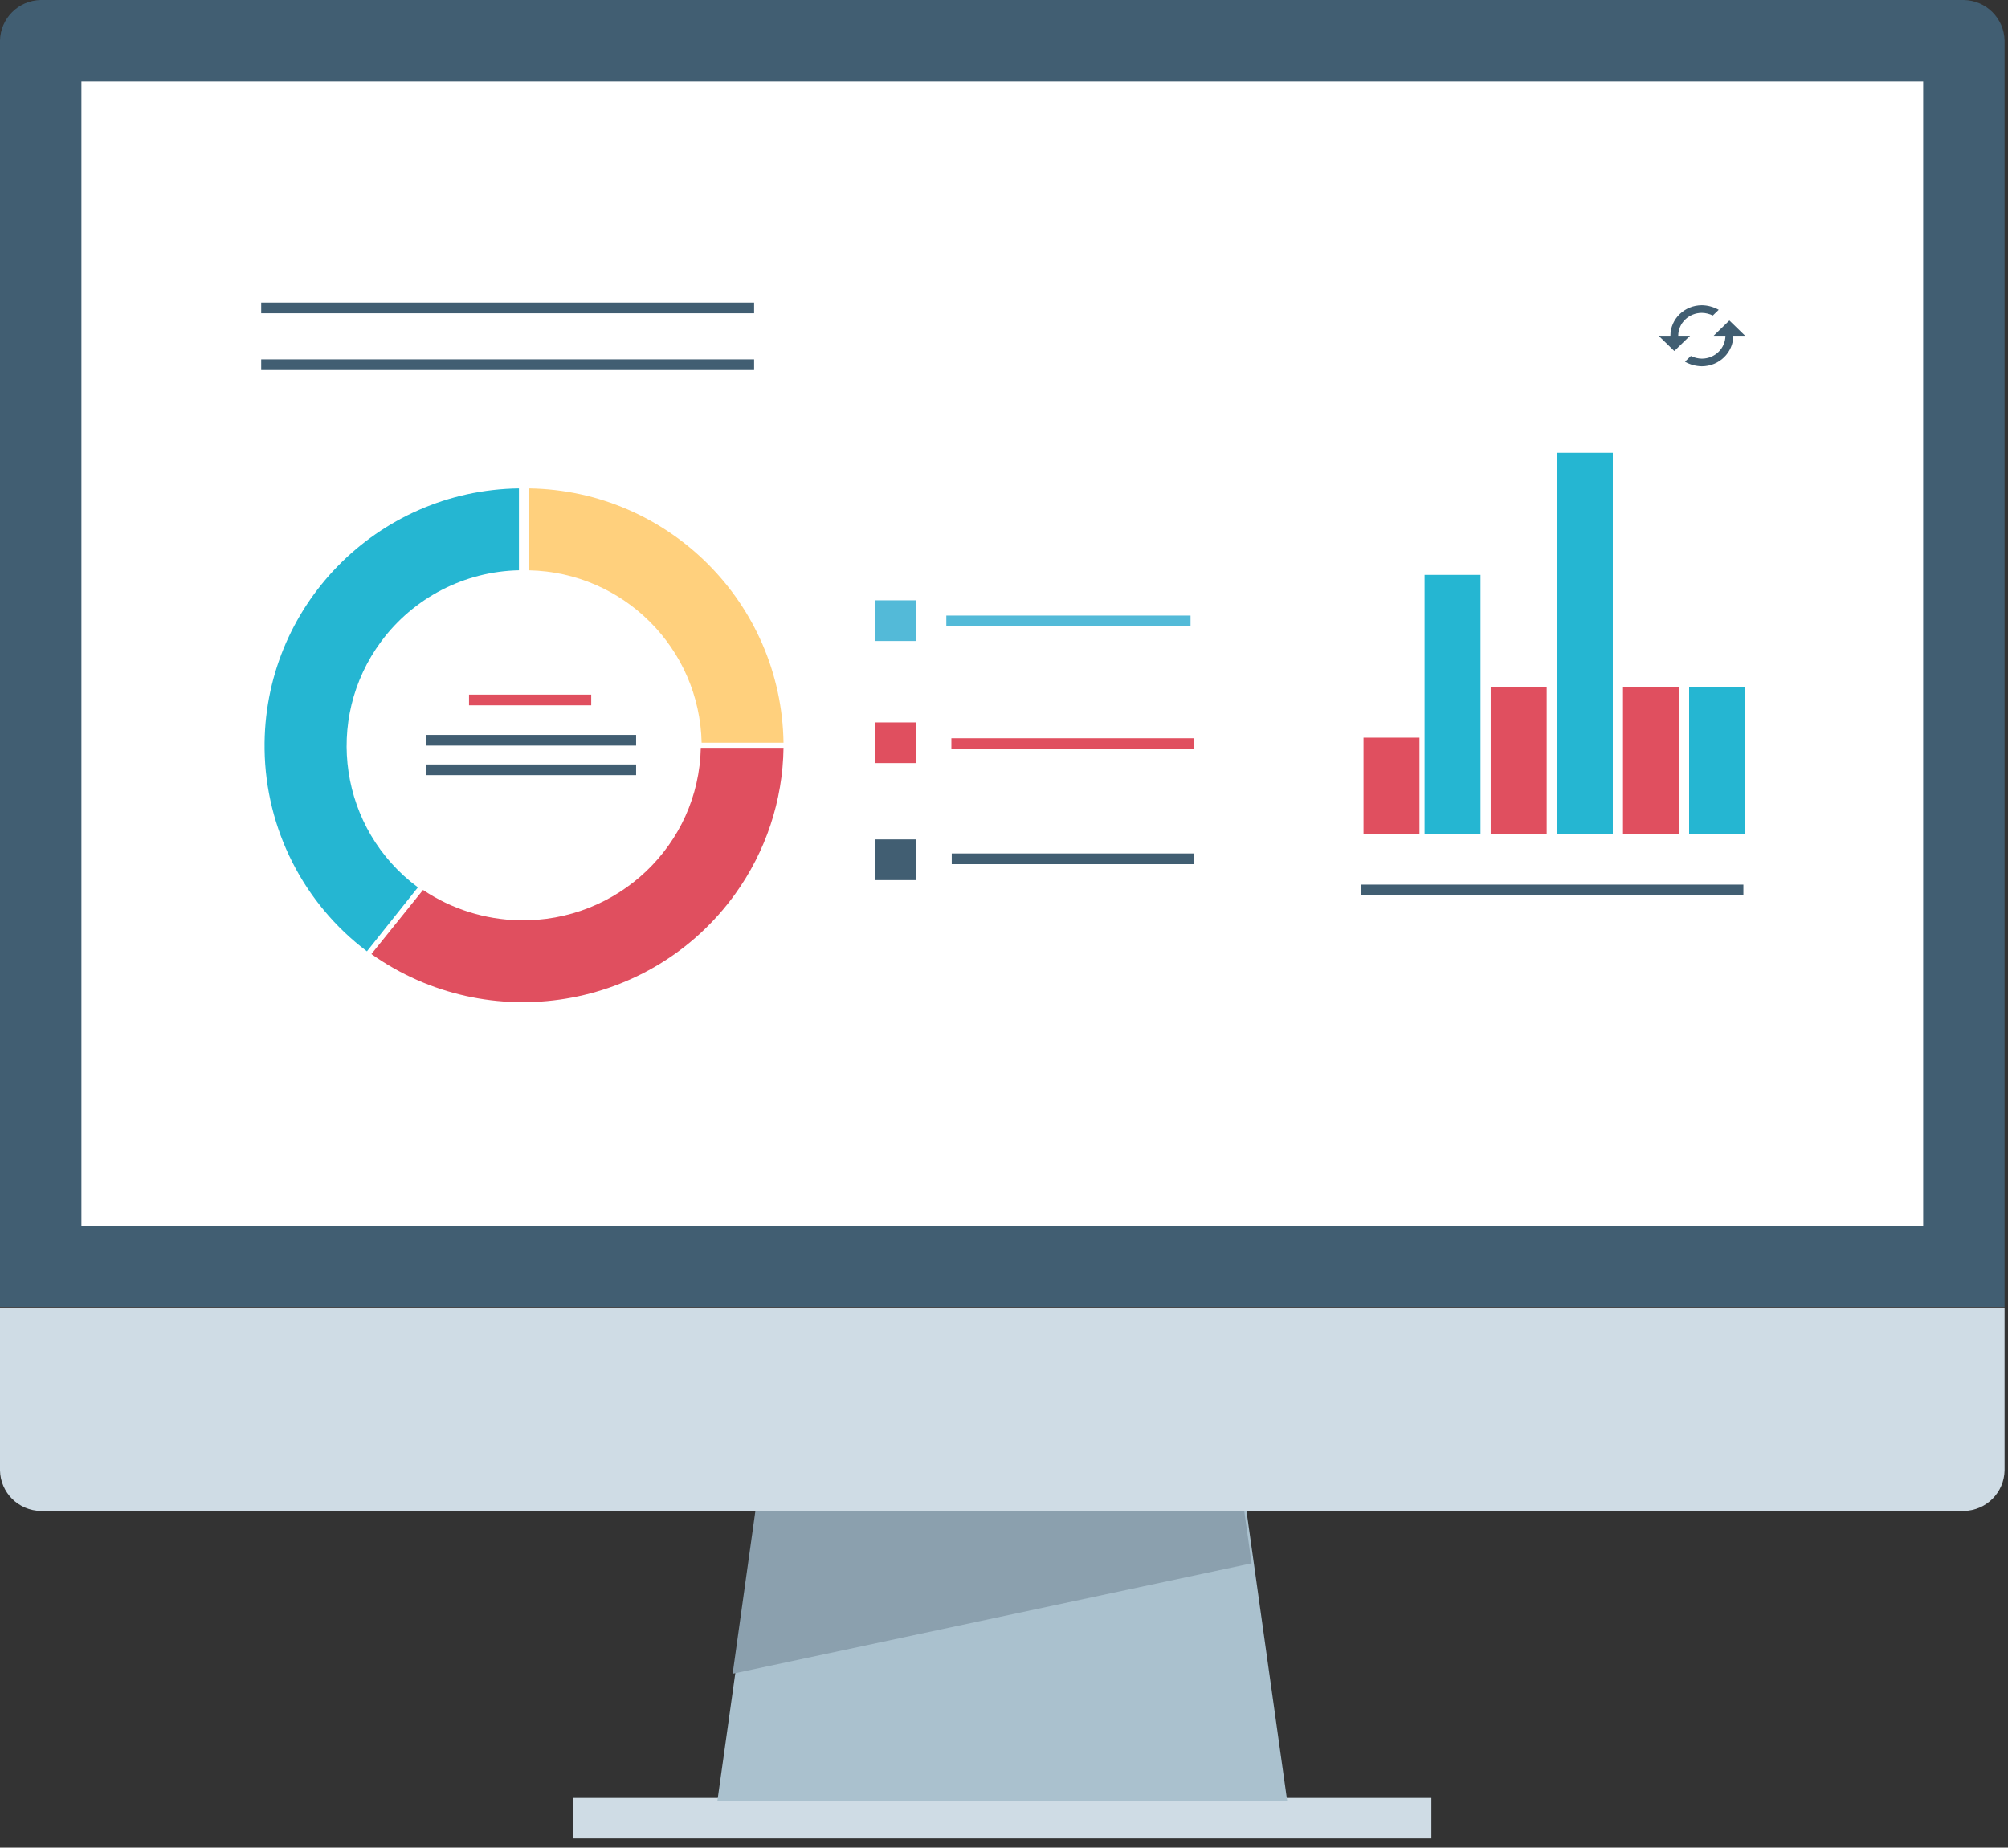 <?xml version="1.0" encoding="UTF-8"?>
<svg width="188px" height="173px" viewBox="0 0 188 173" version="1.1" xmlns="http://www.w3.org/2000/svg" xmlns:xlink="http://www.w3.org/1999/xlink">
    <rect x="0" y="0" width="188" height="173" fill="#333333" stroke="none"/>
    <!-- Generator: Sketch 52.6 (67491) - http://www.bohemiancoding.com/sketch -->
    <title>graph</title>
    <desc>Created with Sketch.</desc>
    <g id="Maquettes" stroke="none" stroke-width="1" fill="none" fill-rule="evenodd">
        <g id="Maquette-DPS-V2.3" transform="translate(-626, -5906)">
            <g id="Competences" transform="translate(121, 5251)">
                <g id="Analyse" transform="translate(439, 655)">
                    <g id="graph" transform="translate(66, 0)">
                        <path d="M0,122.42 L0,3.807 C0.038,1.719 1.721,0.038 3.812,0 L183.867,0 C185.958,0.038 187.641,1.719 187.68,3.807 L187.68,122.42 L0,122.42 Z" id="Path" fill="#415E72"></path>
                        <g id="Group" transform="translate(0, 122.42)" fill="#CFDCE5">
                            <path d="M187.68,0.073 L187.68,15.26 C187.641,17.343 185.958,19.019 183.867,19.057 L3.812,19.057 C1.721,19.019 0.038,17.343 0,15.26 L0,0.073 L187.68,0.073 Z" id="Path"></path>
                            <rect id="Rectangle" x="53.665" y="45.927" width="80.35" height="3.797"></rect>
                        </g>
                        <polygon id="Path" fill="#AAC1CE" points="120.515 168.626 67.165 168.626 70.975 141.474 116.704 141.474"></polygon>
                        <rect id="Rectangle" fill="#FFFFFF" x="7.622" y="7.622" width="172.437" height="107.177"></rect>
                        <polygon id="Path" fill="#8BA0AE" points="116.494 141.474 70.724 141.474 68.594 156.717 117.181 146.381"></polygon>
                        <path d="M156.393,31.439 L155.288,31.439 L156.76,32.868 L158.232,31.439 L157.126,31.439 C157.129,30.256 158.116,29.298 159.334,29.295 C159.692,29.301 160.046,29.388 160.365,29.544 L160.916,29.009 C160.433,28.737 159.891,28.589 159.334,28.581 C157.71,28.586 156.396,29.862 156.393,31.439 Z M161.545,31.439 C161.542,32.622 160.556,33.579 159.337,33.582 C158.98,33.576 158.625,33.49 158.306,33.333 L157.755,33.869 C158.238,34.141 158.78,34.288 159.337,34.297 C160.961,34.291 162.275,33.015 162.281,31.439 L163.386,31.439 L161.914,30.01 L160.442,31.439 L161.545,31.439 Z" id="Shape" fill="#415E72" fill-rule="nonzero"></path>
                        <path d="M49.546,53.401 C58.383,53.594 65.498,60.709 65.69,69.546 L73.357,69.546 C73.161,56.476 62.61,45.925 49.54,45.729 L49.546,53.401 Z" id="Path" fill="#FFD07D"></path>
                        <path d="M65.612,70.023 C65.43,79.121 57.827,86.352 48.631,86.171 C45.409,86.106 42.273,85.12 39.606,83.328 L34.773,89.332 C45.73,97.088 60.966,94.586 68.805,83.745 C71.702,79.737 73.292,74.95 73.357,70.023 L65.612,70.023 Z" id="Path" fill="#E04F5F"></path>
                        <path d="M34.354,89.076 L39.128,83.085 C31.814,77.677 30.273,67.368 35.687,60.062 C38.723,55.965 43.486,53.505 48.587,53.397 L48.587,45.729 C35.255,45.907 24.594,56.846 24.772,70.161 C24.871,77.607 28.406,84.587 34.354,89.076 Z" id="Path" fill="#25B6D2"></path>
                        <rect id="Rectangle" fill="#E04F5F" x="127.66" y="69.07" width="5.24" height="9.051"></rect>
                        <rect id="Rectangle" fill="#25B6D2" x="133.376" y="53.827" width="5.24" height="24.294"></rect>
                        <rect id="Rectangle" fill="#E04F5F" x="139.569" y="64.306" width="5.24" height="13.814"></rect>
                        <rect id="Rectangle" fill="#25B6D2" x="145.761" y="42.395" width="5.24" height="35.726"></rect>
                        <rect id="Rectangle" fill="#E04F5F" x="151.954" y="64.306" width="5.24" height="13.814"></rect>
                        <rect id="Rectangle" fill="#25B6D2" x="158.146" y="64.306" width="5.24" height="13.814"></rect>
                        <polygon id="Path" fill="#53BAD8" points="85.742 56.209 81.931 56.209 81.931 60.019 85.742 60.019"></polygon>
                        <rect id="Rectangle" fill="#E04F5F" x="81.931" y="67.641" width="3.811" height="3.811"></rect>
                        <rect id="Rectangle" fill="#415E72" x="81.931" y="78.597" width="3.811" height="3.811"></rect>
                        <rect id="Rectangle" fill="#53BAD8" x="88.6" y="57.638" width="22.865" height="1"></rect>
                        <g id="Group" transform="translate(24.294, 28.104)" fill="#415E72">
                            <rect id="Rectangle" x="0.161" y="5.544" width="46.149" height="1"></rect>
                            <rect id="Rectangle" x="103.169" y="54.726" width="35.763" height="1"></rect>
                            <rect id="Rectangle" x="0.161" y="0.229" width="46.149" height="1"></rect>
                        </g>
                        <g id="Group" transform="translate(43.824, 64.783)" fill="#E04F5F">
                            <rect id="Rectangle" x="45.25" y="4.342" width="22.674" height="1"></rect>
                            <rect id="Rectangle" x="0.088" y="0.257" width="11.441" height="1"></rect>
                        </g>
                        <g id="Group" transform="translate(39.537, 68.594)" fill="#415E72">
                            <rect id="Rectangle" x="0.36" y="0.219" width="19.659" height="1"></rect>
                            <rect id="Rectangle" x="0.36" y="2.987" width="19.659" height="1"></rect>
                            <rect id="Rectangle" x="49.571" y="11.321" width="22.64" height="1"></rect>
                        </g>
                    </g>
                </g>
            </g>
        </g>
    </g>
</svg>
